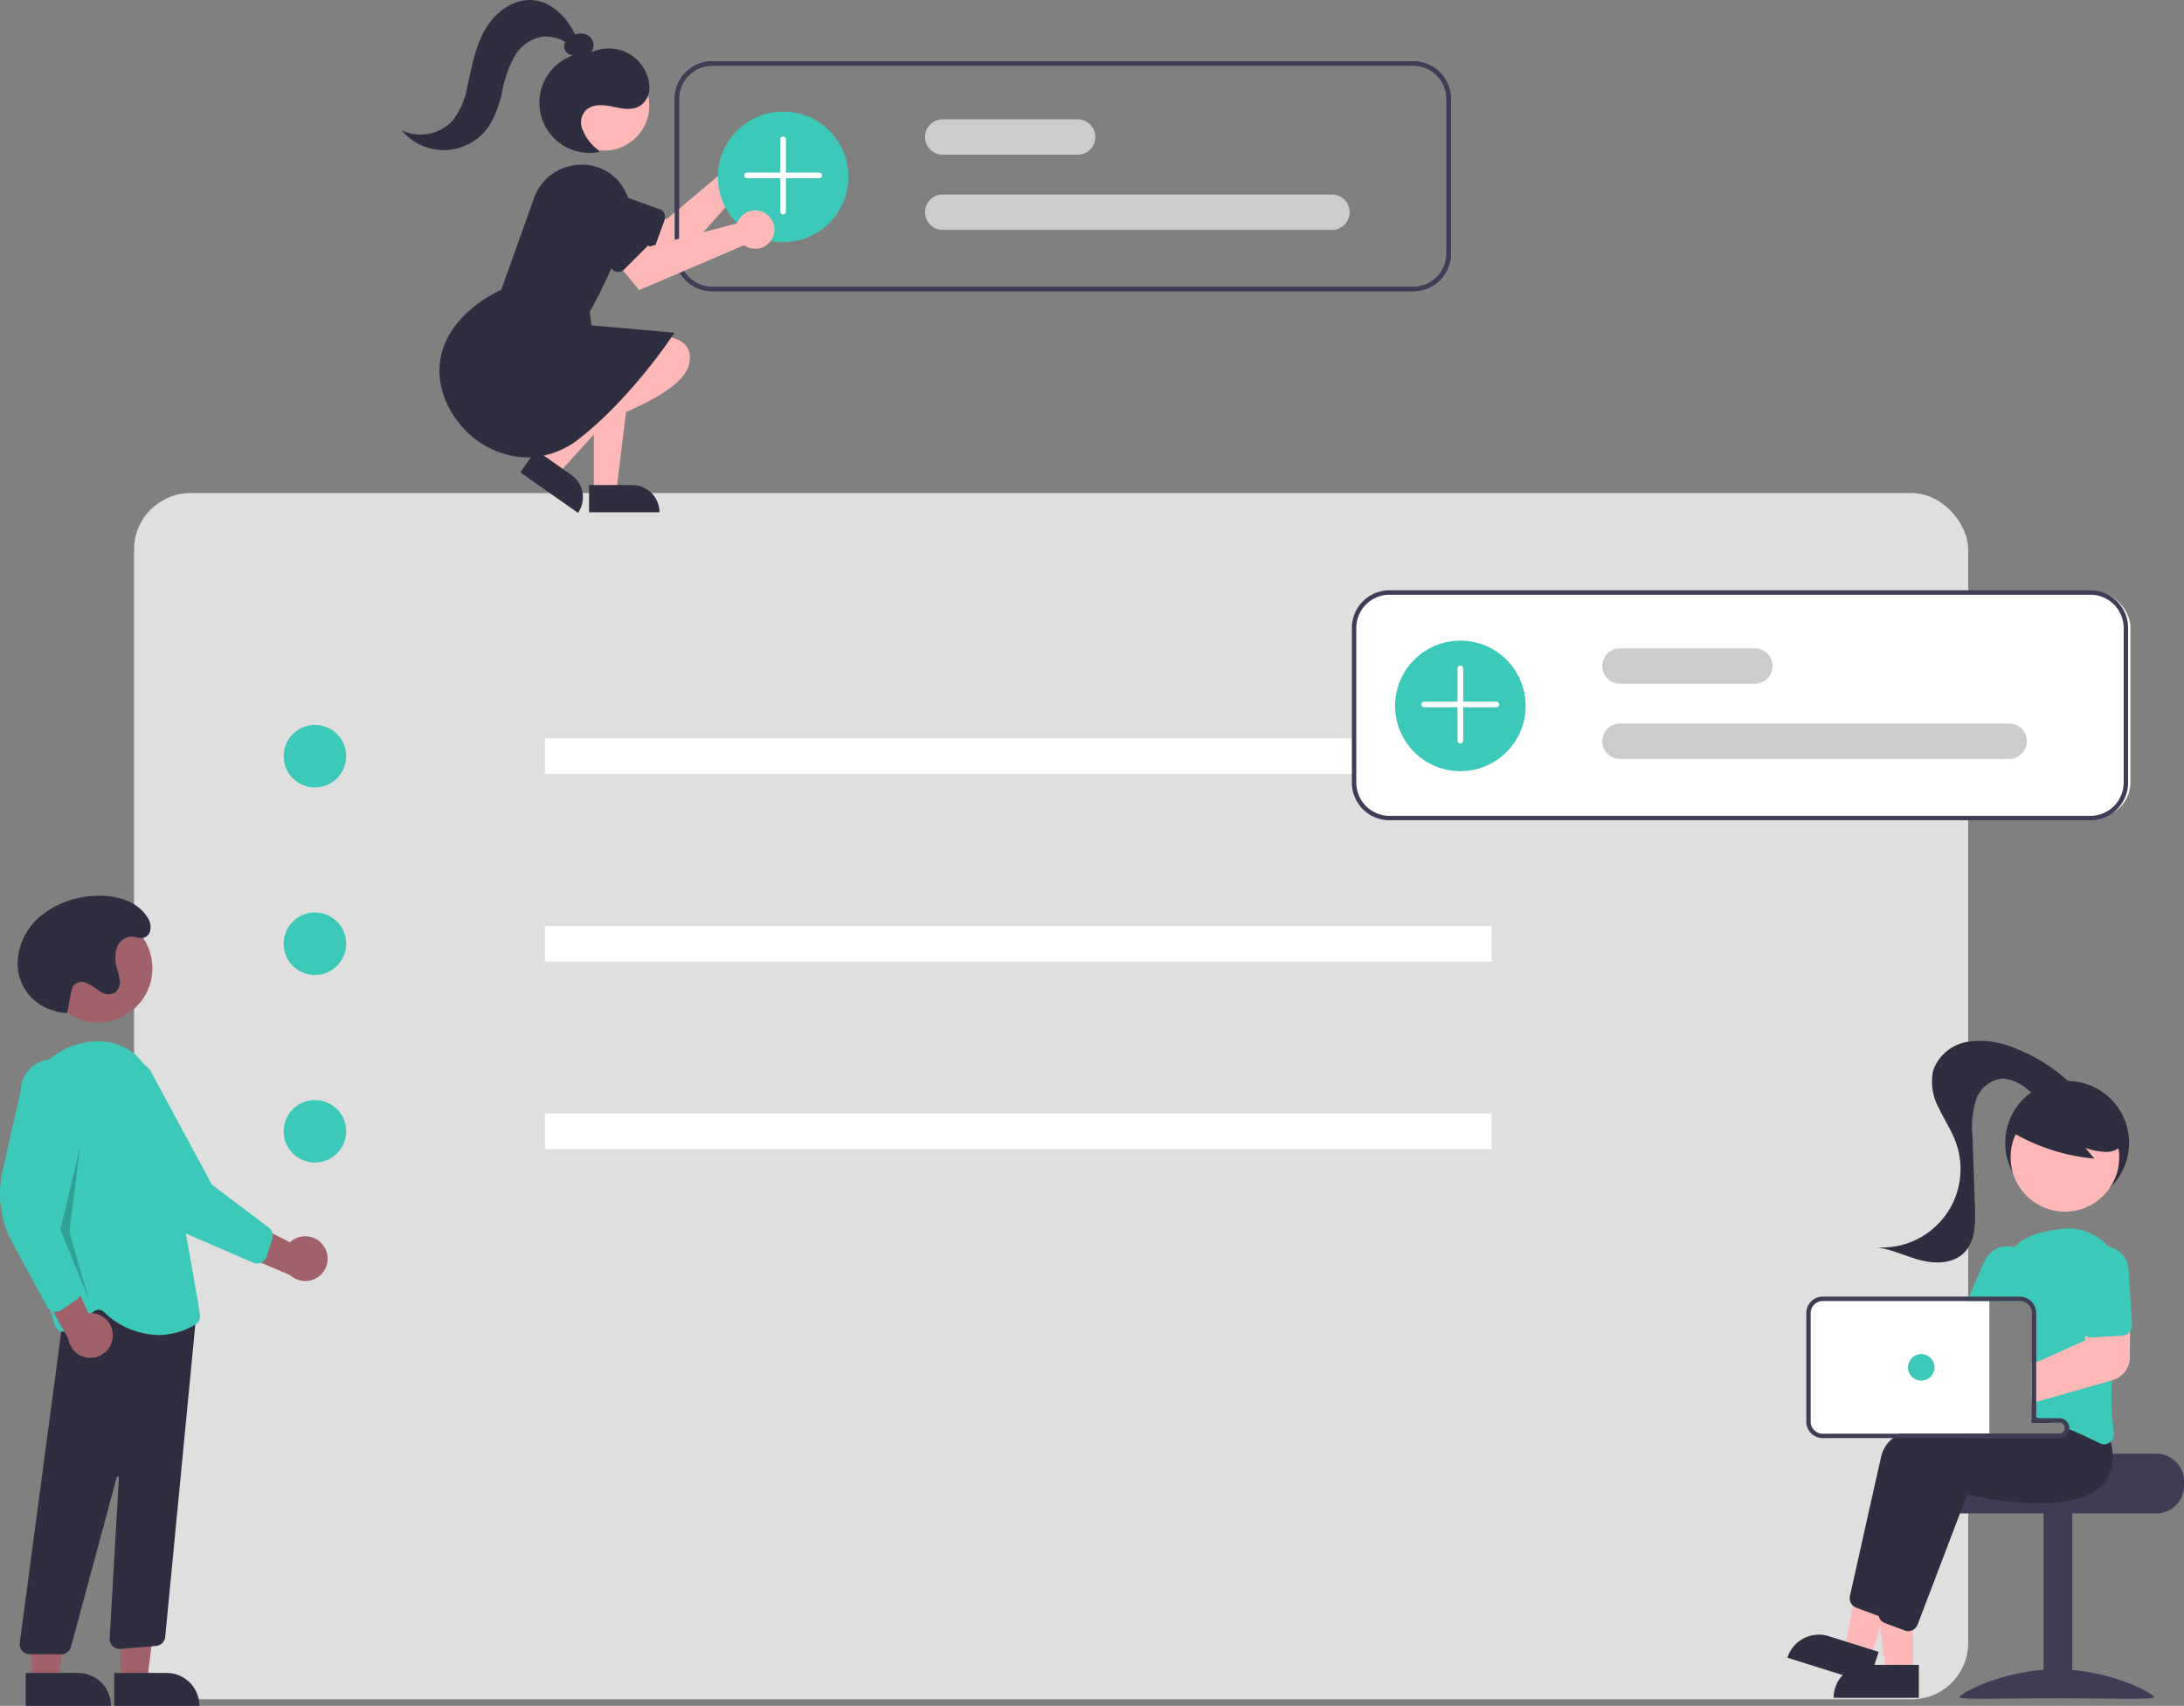<svg xmlns="http://www.w3.org/2000/svg" width="309.595" height="241.836" viewBox="0 0 309.595 241.836">
  <rect x="0" y="0" width="309.595" height="241.836" fill="#808080" stroke="none"/>
  <g id="helper1" transform="translate(-32.996 -86.096)">
    <rect id="Rectangle_3687" data-name="Rectangle 3687" width="260" height="171" rx="8" transform="translate(52 156)" fill="#dfdfdf"/>
    <g id="Group_8261" data-name="Group 8261" transform="translate(-140.912 -97.404)">
      <g id="Group_8248" data-name="Group 8248" transform="translate(176.928 232.153)">
        <circle id="Ellipse_702" data-name="Ellipse 702" cx="4.433" cy="4.433" r="4.433" transform="translate(37.189 54.118)" fill="#3dc9b9"/>
        <circle id="Ellipse_703" data-name="Ellipse 703" cx="4.433" cy="4.433" r="4.433" transform="translate(37.189 80.707)" fill="#3dc9b9"/>
        <circle id="Ellipse_704" data-name="Ellipse 704" cx="4.433" cy="4.433" r="4.433" transform="translate(37.189 107.296)" fill="#3dc9b9"/>
        <rect id="Rectangle_3647" data-name="Rectangle 3647" width="134.206" height="5.064" transform="translate(74.22 56.019)" fill="#fff"/>
        <rect id="Rectangle_3648" data-name="Rectangle 3648" width="134.206" height="5.064" transform="translate(74.22 82.608)" fill="#fff"/>
        <rect id="Rectangle_3649" data-name="Rectangle 3649" width="134.206" height="5.064" transform="translate(74.22 109.198)" fill="#fff"/>
      </g>
    </g>
    <path id="Rectangle_3654" data-name="Rectangle 3654" d="M3,0H26a0,0,0,0,1,0,0V20a0,0,0,0,1,0,0H3a3,3,0,0,1-3-3V3A3,3,0,0,1,3,0Z" transform="translate(289 270)" fill="#fff"/>
    <rect id="Rectangle_3652" data-name="Rectangle 3652" width="110" height="32" rx="5" transform="translate(225 170)" fill="#fff"/>
    <g id="undraw_Group_chat_re_frmo" transform="translate(32.996 86.096)">
      <path id="Path_3063" data-name="Path 3063" d="M220.3,586.69a3.152,3.152,0,0,0-4.8-.547l-9.955-5.138.619,5.788,9.358,3.992a3.169,3.169,0,0,0,4.78-4.1Z" transform="translate(-174.401 -410.019)" fill="#a0616a"/>
      <path id="Path_3064" data-name="Path 3064" d="M172.085,543a1.412,1.412,0,0,1-1.15.012l-9.455-4.1a14.537,14.537,0,0,1-7.355-7.115L149.153,521.3a4.544,4.544,0,1,1,7.179-5.574l8.738,16.211,8.068,6.095a1.415,1.415,0,0,1,.5,1.543l-.792,2.558a1.413,1.413,0,0,1-.478.693A1.4,1.4,0,0,1,172.085,543Z" transform="translate(-135.034 -363.998)" fill="#3dc9b9"/>
      <circle id="Ellipse_706" data-name="Ellipse 706" cx="7.7" cy="7.7" r="7.7" transform="translate(6.2 129.565)" fill="#a0616a"/>
      <path id="Path_3065" data-name="Path 3065" d="M54.287,670.179H58.13l1.829-14.824H54.286Z" transform="translate(-37.268 -431.911)" fill="#a0616a"/>
      <path id="Path_3066" data-name="Path 3066" d="M0,0H12.079V4.667H4.667A4.667,4.667,0,0,1,0,0H0Z" transform="translate(28.273 241.837) rotate(179.997)" fill="#2f2e41"/>
      <path id="Path_3067" data-name="Path 3067" d="M14.287,670.179H18.13l1.829-14.824H14.286Z" transform="translate(-9.808 -431.911)" fill="#a0616a"/>
      <path id="Path_3068" data-name="Path 3068" d="M0,0H12.079V4.667H4.667A4.667,4.667,0,0,1,0,0H0Z" transform="translate(15.734 241.837) rotate(179.997)" fill="#2f2e41"/>
      <path id="Path_3069" data-name="Path 3069" d="M115.449,669.132a1.41,1.41,0,0,1-.337-1.116l6.729-50.466,16.718,2.839,1.784-1.071L135.729,667.2a1.415,1.415,0,0,1-1.284,1.243l-5.062.422a1.41,1.41,0,0,1-1.526-1.487l1.311-22.8a.157.157,0,0,0-.308-.05l-6.484,24.044a1.413,1.413,0,0,1-1.362,1.044h-4.5a1.41,1.41,0,0,1-1.061-.482Z" transform="translate(-112.312 -435.107)" fill="#2f2e41"/>
      <path id="Path_3070" data-name="Path 3070" d="M127.827,544.834a1.108,1.108,0,0,0-1.416-.059l-3.342,2.6a1.41,1.41,0,0,1-2.222-.723c-1.639-5.742-5.354-20.194-4.439-30.366a10.654,10.654,0,0,1,11.1-9.78c3.829.255,6.349,2.464,7.488,6.566,2.8,10.07,5.871,28.541,6.459,32.142a1.4,1.4,0,0,1-.67,1.439,10.326,10.326,0,0,1-5.233,1.472A11.479,11.479,0,0,1,127.827,544.834Z" transform="translate(-113.112 -358.858)" fill="#3dc9b9"/>
      <path id="Path_3071" data-name="Path 3071" d="M132.666,610.505a3.152,3.152,0,0,0-3.442-3.394l-4.662-10.186-3.085,4.937,4.9,8.916a3.169,3.169,0,0,0,6.289-.272Z" transform="translate(-116.69 -420.948)" fill="#a0616a"/>
      <path id="Path_3072" data-name="Path 3072" d="M113.784,550.395a1.412,1.412,0,0,1-.913-.7l-4.909-9.063a14.537,14.537,0,0,1-1.4-10.138l2.564-11.324a4.544,4.544,0,1,1,9.089.044l-3.129,18.148,2.587,9.775a1.415,1.415,0,0,1-.561,1.521l-2.2,1.524a1.412,1.412,0,0,1-.8.251A1.393,1.393,0,0,1,113.784,550.395Z" transform="translate(-106.206 -364.463)" fill="#3dc9b9"/>
      <path id="Path_3073" data-name="Path 3073" d="M30.146,460.644l-2.821,11.912L31.4,482.588l-2.821-9.718Z" transform="translate(-18.759 -298.239)" opacity="0.2"/>
      <path id="Path_3074" data-name="Path 3074" d="M121.175,457.245a5.185,5.185,0,0,1-2-.362c-.28-.108-.571-.2-.851-.3a6.9,6.9,0,0,1-4.157-6.234,8.977,8.977,0,0,1,3.349-6.912,12.962,12.962,0,0,1,7.315-2.765c2.845-.217,6.048.5,7.638,2.874a2.5,2.5,0,0,1,.468,2.157,1.38,1.38,0,0,1-.389.6c-.71.632-1.418.157-2.141.115A2.367,2.367,0,0,0,128.2,448.1a5.1,5.1,0,0,0,.08,2.944,7.353,7.353,0,0,1,.371,1.79,1.8,1.8,0,0,1-.746,1.585,2.054,2.054,0,0,1-2.06-.217,14.313,14.313,0,0,0-1.831-1.173,1.619,1.619,0,0,0-1.965.4,2.173,2.173,0,0,0-.248.717c-.351,1.6-.27,1.5-.621,3.1Z" transform="translate(-111.669 -313.649)" fill="#2f2e41"/>
      <path id="Path_3079" data-name="Path 3079" d="M809.464,385.456H710.089a5.337,5.337,0,0,0-5.329,5.329v21.944a5.337,5.337,0,0,0,5.329,5.329h99.375a5.337,5.337,0,0,0,5.329-5.329V390.785A5.337,5.337,0,0,0,809.464,385.456Zm4.7,27.273a4.708,4.708,0,0,1-4.7,4.7H710.089a4.708,4.708,0,0,1-4.7-4.7V390.785a4.708,4.708,0,0,1,4.7-4.7h99.375a4.708,4.708,0,0,1,4.7,4.7Z" transform="translate(-609.122 -376.771)" fill="#3f3d56"/>
      <path id="Path_3080" data-name="Path 3080" d="M1052.852,384.743a.312.312,0,0,1-.092-.222v-7.98a.313.313,0,0,1,.627,0v7.98a.314.314,0,0,1-.535.222Z" transform="translate(-756.03 -287.436)" fill="#fff"/>
      <path id="Path_3081" data-name="Path 3081" d="M1040.124,389.491a.313.313,0,0,1,.222-.535h7.98a.313.313,0,1,1,0,.627h-7.98a.312.312,0,0,1-.222-.092Z" transform="translate(-747.292 -296.174)" fill="#fff"/>
      <path id="Path_3082" data-name="Path 3082" d="M1010.926,696.162h-15.05c0,.433-15.511.784-15.511.784a4.029,4.029,0,0,0-.661.627,3.891,3.891,0,0,0-.909,2.508v.627a3.92,3.92,0,0,0,3.919,3.919h28.214a3.922,3.922,0,0,0,3.919-3.919v-.627A3.924,3.924,0,0,0,1010.926,696.162Z" transform="translate(-705.25 -490.076)" fill="#3f3d56"/>
      <rect id="Rectangle_3651" data-name="Rectangle 3651" width="4.075" height="26.333" transform="translate(289.686 214.395)" fill="#3f3d56"/>
      <path id="Path_3083" data-name="Path 3083" d="M1019.875,797.6c0,.44-6.175.17-13.793.17s-13.793.27-13.793-.17,6.175-3.932,13.793-3.932S1019.875,797.158,1019.875,797.6Z" transform="translate(-714.515 -557.013)" fill="#3f3d56"/>
      <circle id="Ellipse_715" data-name="Ellipse 715" cx="8.778" cy="8.778" r="8.778" transform="translate(284.253 153.243)" fill="#2f2e41"/>
      <path id="Path_3084" data-name="Path 3084" d="M852.652,669.71h-3.843l-1.829-14.824h5.673Z" transform="translate(-581.464 -432.589)" fill="#ffb8b8"/>
      <path id="Path_3085" data-name="Path 3085" d="M833.836,698.671h7.412v4.667H829.169A4.667,4.667,0,0,1,833.836,698.671Z" transform="translate(-569.237 -462.648)" fill="#2f2e41"/>
      <path id="Path_3086" data-name="Path 3086" d="M837.9,660.638l-3.667-1.151,2.693-14.691,5.412,1.7Z" transform="translate(-572.717 -425.662)" fill="#ffb8b8"/>
      <path id="Path_3087" data-name="Path 3087" d="M4.667,0h7.412V4.667H0A4.667,4.667,0,0,1,4.667,0Z" transform="translate(254.777 230.559) rotate(17.423)" fill="#2f2e41"/>
      <path id="Path_3088" data-name="Path 3088" d="M975.8,676.034a11.877,11.877,0,0,0-.477-2.2l-.718-.9-1.868-2.345-.081,0c-.138.006-.712.038-1.6.107h-.01c-.549.044-1.22.1-1.981.172-.2.022-.411.041-.627.063V674.2h3.919a.785.785,0,0,1,.777.683c0,.034.006.066.006.1a.784.784,0,0,1-.784.784H949.6a8.892,8.892,0,0,0-.834.627,4.665,4.665,0,0,0-1.646,2.464c-1.329,5.843-3.752,16.74-4.467,19.941a1.423,1.423,0,0,0,.423,1.342,1.389,1.389,0,0,0,.461.285l2.828,1.06a1.5,1.5,0,0,0,.36.085c.016,0,.028,0,.044,0a.823.823,0,0,0,.088,0,1.421,1.421,0,0,0,1.32-.909l2.232-5.856,3.439-9.028,1.361-3.571c1.577.37,14.806,3.3,19.235-1.42a5.039,5.039,0,0,0,1.016-1.6,6.522,6.522,0,0,0,.342-3.16Z" transform="translate(-680.416 -472.517)" fill="#2f2e41"/>
      <path id="Path_3089" data-name="Path 3089" d="M988.562,681.692c-.069-.279-.147-.567-.238-.859l-2.586-3.248-.081,0c-.163.009-.937.05-2.126.147-1.348.113-3.232.295-5.348.58-.063.006-.128.016-.191.025-.207.028-.417.056-.627.088v.58h3.919a.785.785,0,0,1,.777.683c0,.034.006.066.006.1a.784.784,0,0,1-.784.784h-13.85c-.6.2-1.188.4-1.746.627-2.928,1.16-5.119,2.68-5.568,4.658-.15.665-.317,1.4-.492,2.173-.652,2.89-1.445,6.43-2.163,9.646v0c-.147.665-.295,1.31-.436,1.937-.6,2.7-1.107,4.981-1.376,6.182l-.019.1v.006a1.463,1.463,0,0,0,.088.718l0,0v0a1.389,1.389,0,0,0,.408.561,1.439,1.439,0,0,0,.4.235l2.828,1.06a1.437,1.437,0,0,0,.492.091,1.391,1.391,0,0,0,.674-.172,1.411,1.411,0,0,0,.646-.737l6.088-15.975.944-2.48c1.577.37,14.806,3.295,19.235-1.42a5.3,5.3,0,0,0,1.4-3.47A9.306,9.306,0,0,0,988.562,681.692Z" transform="translate(-689.343 -477.322)" fill="#2f2e41"/>
      <path id="Path_3090" data-name="Path 3090" d="M1025.271,596.86c-.05-.06-.1-.119-.16-.176a7.672,7.672,0,0,0-6.574-2.317,24.876,24.876,0,0,0-3.107.611,7.832,7.832,0,0,0-3.5,1.966,7.654,7.654,0,0,0-2.323,5.705c.013.429.016.868.01,1.313,0,.207,0,.417-.006.627h3.091a1.669,1.669,0,0,1,.4.047,1.728,1.728,0,0,1,1.326,1.677V620.9c.21.06.42.119.627.182.066.022.129.041.191.06l.213.066q.955.3,1.865.627h1.022a.785.785,0,0,1,.777.683c.213.085.42.169.624.254.724.3,1.411.6,2.041.893.85.389,1.605.759,2.238,1.082a1.44,1.44,0,0,0,.643.157,1.381,1.381,0,0,0,.815-.27,1.723,1.723,0,0,0,.141-.116,1.412,1.412,0,0,0,.43-1.248,40.128,40.128,0,0,1-.282-7.43c.088-2.085.276-4.223.52-6.289.131-1.119.279-2.216.433-3.273.147-1.009.3-1.978.458-2.893A7.714,7.714,0,0,0,1025.271,596.86Z" transform="translate(-726.4 -420.145)" fill="#3dc9b9"/>
      <path id="Path_3091" data-name="Path 3091" d="M1002.913,602.635a3.7,3.7,0,0,0-.5-.172,3.6,3.6,0,0,0-4.245,2.047l-2.154,4.972-.27.627h7.439a1.669,1.669,0,0,1,.4.047l.251-.58.953-2.2A3.608,3.608,0,0,0,1002.913,602.635Z" transform="translate(-716.891 -425.664)" fill="#3dc9b9"/>
      <circle id="Ellipse_716" data-name="Ellipse 716" cx="7.7" cy="7.7" r="7.7" transform="translate(285.011 156.375)" fill="#ffb8b8"/>
      <path id="Path_3092" data-name="Path 3092" d="M1014.933,538.434a27.771,27.771,0,0,0,12.015,3.959l-1.266-1.517a9.3,9.3,0,0,0,2.875.571,3.149,3.149,0,0,0,2.566-1.2,2.928,2.928,0,0,0,.2-2.705,5.548,5.548,0,0,0-1.745-2.182,10.389,10.389,0,0,0-9.669-1.728,6.209,6.209,0,0,0-2.888,1.853c-.73.9-2.135,1.7-1.761,2.8Z" transform="translate(-730.061 -378.142)" fill="#2f2e41"/>
      <path id="Path_3093" data-name="Path 3093" d="M982.853,515.927a23.662,23.662,0,0,0-8.609-5.567,12.113,12.113,0,0,0-6.522-.809,6.216,6.216,0,0,0-4.84,4.078,7.7,7.7,0,0,0,.786,5.268c.77,1.643,1.8,3.167,2.422,4.871a11.119,11.119,0,0,1-11.188,14.91c2.138.287,4.108,1.291,6.2,1.826s4.556.5,6.109-1c1.643-1.584,1.676-4.159,1.6-6.44l-.354-10.171a12.922,12.922,0,0,1,.512-5.127,4.4,4.4,0,0,1,3.835-3.012,6.292,6.292,0,0,1,3.523,1.589,7.2,7.2,0,0,0,3.47,1.736c1.306.117,2.8-.85,2.7-2.158Z" transform="translate(-688.848 -361.849)" fill="#2f2e41"/>
      <path id="Path_3094" data-name="Path 3094" d="M1037.278,632.409l-4.4.119-.32,3.088-.072.715-6.884,3.091-.627.282v5.5l.627-.179,1.981-.564h.01l8.727-2.486.1-.028a3.41,3.41,0,0,0,2.464-3.245l.022-3.646.019-2.687Z" transform="translate(-736.958 -446.278)" fill="#ffb8b8"/>
      <path id="Path_3095" data-name="Path 3095" d="M1052.992,605.613a3.606,3.606,0,0,0-7.2.442l.48,7.825a1.407,1.407,0,0,0,.574,1.047,1.39,1.39,0,0,0,.922.273l3.361-.207,1.019-.063a1.374,1.374,0,0,0,.972-.473.978.978,0,0,0,.075-.094,1.4,1.4,0,0,0,.276-.928Z" transform="translate(-751.243 -425.588)" fill="#3dc9b9"/>
      <path id="Path_3096" data-name="Path 3096" d="M955.987,642.367h-.4v-.041c-.207.028-.417.056-.627.088v.58h2.9Q956.94,642.665,955.987,642.367Zm0,0h-.4v-.041c-.207.028-.417.056-.627.088v.58h2.9Q956.94,642.665,955.987,642.367Zm2.887,0h-3.292V627.476a2.354,2.354,0,0,0-1.7-2.257,2.206,2.206,0,0,0-.649-.094h-27.9a2.354,2.354,0,0,0-2.351,2.351v15.361a2.352,2.352,0,0,0,2.351,2.351h33.543a1.412,1.412,0,0,0,1.4-1.257,1.2,1.2,0,0,0,.01-.154A1.413,1.413,0,0,0,958.874,642.367Zm.784,1.411a.784.784,0,0,1-.784.784H925.331a1.725,1.725,0,0,1-1.724-1.724V627.476a1.725,1.725,0,0,1,1.724-1.724h27.9a1.662,1.662,0,0,1,.4.047,1.727,1.727,0,0,1,1.326,1.677v15.518h3.919a.785.785,0,0,1,.777.683C959.654,643.712,959.658,643.743,959.658,643.778Zm-3.671-1.411h-.4v-.041c-.207.028-.417.056-.627.088v.58h2.9Q956.94,642.665,955.987,642.367Z" transform="translate(-666.934 -441.308)" fill="#3f3d56"/>
      <circle id="Ellipse_717" data-name="Ellipse 717" cx="1.881" cy="1.881" r="1.881" transform="translate(270.466 191.969)" fill="#3dc9b9"/>
      <path id="Path_3097" data-name="Path 3097" d="M406.321,158.728a2.73,2.73,0,0,0,.013.429l-9.844,8.262-2.936-1.063-2.183,4.221,6.418,3.055,10.762-12.077a2.72,2.72,0,1,0-2.23-2.827Z" transform="translate(-301.976 -136.355)" fill="#ffb8b8"/>
      <path id="Path_3098" data-name="Path 3098" d="M371.065,186.225l-9.506-3.431a3.5,3.5,0,1,1,2.375-6.581l9.506,3.431a1.166,1.166,0,0,1,.7,1.493l-1.584,4.388A1.168,1.168,0,0,1,371.065,186.225Z" transform="translate(-279.923 -149.979)" fill="#2f2e41"/>
      <path id="Path_3099" data-name="Path 3099" d="M268.529,195.415h3.177l1.511-12.254h-4.689Z" transform="translate(-184.349 -125.743)" fill="#ffb8b8"/>
      <path id="Path_3100" data-name="Path 3100" d="M0,0H9.985V3.858H3.858A3.858,3.858,0,0,1,0,0H0Z" transform="translate(93.484 72.623) rotate(179.997)" fill="#2f2e41"/>
      <path id="Path_3101" data-name="Path 3101" d="M243.484,187.208l2.6,1.827,8.285-9.155-3.835-2.7Z" transform="translate(-167.155 -121.639)" fill="#ffb8b8"/>
      <path id="Path_3102" data-name="Path 3102" d="M0,0H9.985V3.858H3.858A3.858,3.858,0,0,1,0,0H0Z" transform="matrix(-0.818, -0.575, 0.575, -0.818, 81.929, 72.706)" fill="#2f2e41"/>
      <path id="Path_3103" data-name="Path 3103" d="M373.316,244.677s7.928-.935,6.505,4.209-17.28,9.588-17.28,9.588Z" transform="translate(-282.185 -197.078)" fill="#ffb8b8"/>
      <circle id="Ellipse_718" data-name="Ellipse 718" cx="6.365" cy="6.365" r="6.365" transform="translate(79.31 8.618)" fill="#ffb8b8"/>
      <path id="Path_3104" data-name="Path 3104" d="M308.007,204.463c-3.622-4.217-4.889-10.689.887-16.072a19.035,19.035,0,0,1,4.79-3.181l4.655-13.018a7.094,7.094,0,0,1,6.555-4.715,6.788,6.788,0,0,1,6.585,4.235,5.893,5.893,0,0,1,.183,4.173,67.036,67.036,0,0,1-5.431,12.427l.241,1.926,11.766,1.046-.11.178c-.057.093-5.816,8.867-13.182,14.69a12.106,12.106,0,0,1-7.582,2.816A12.564,12.564,0,0,1,308.007,204.463Z" transform="translate(-242.63 -144.121)" fill="#2f2e41"/>
      <path id="Path_3105" data-name="Path 3105" d="M295.113,109.965a11.14,11.14,0,0,0,2-4.8c.615-2.7,1.09-5.5,2.456-7.909s3.876-4.41,6.643-4.258c2.751.151,4.976,2.365,6.157,4.884a2.19,2.19,0,0,1,1.779.086,1.618,1.618,0,0,1,.461,2.454,5.88,5.88,0,0,1,4.788-.119,5.788,5.788,0,0,1,3.506,4.912,3.156,3.156,0,0,1-.839,2.367c-1.221,1.257-2.948.824-4.484.5-1.451-.3-3.217-.384-4.034,1a2.591,2.591,0,0,0-.252,1.893,6.681,6.681,0,0,0,2.326,3.26l.162.3a7.116,7.116,0,0,1-3.656-13.72h0a1.262,1.262,0,0,1-1.133-1.891,6,6,0,0,0-3.062-.764,5.562,5.562,0,0,0-4.159,2.848,17.2,17.2,0,0,0-1.734,4.922,15.1,15.1,0,0,1-1.836,4.878,7.763,7.763,0,0,1-12.438.638A6.2,6.2,0,0,0,295.113,109.965Z" transform="translate(-230.846 -92.986)" fill="#2f2e41"/>
      <g id="Group_8250" data-name="Group 8250">
        <path id="Path_3077" data-name="Path 3077" d="M894.8,450.724H839.626a2.508,2.508,0,0,1,0-5.016H894.8a2.508,2.508,0,0,1,0,5.016Z" transform="translate(-705.988 -418.135)" fill="#ccc"/>
        <path id="Path_3078" data-name="Path 3078" d="M858.749,416.724H839.626a2.508,2.508,0,0,1,0-5.016h19.123a2.508,2.508,0,0,1,0,5.016Z" transform="translate(-705.988 -394.793)" fill="#ccc"/>
        <path id="Path_3110" data-name="Path 3110" d="M809.464,385.456H710.089a5.337,5.337,0,0,0-5.329,5.329v21.944a5.337,5.337,0,0,0,5.329,5.329h99.375a5.337,5.337,0,0,0,5.329-5.329V390.785A5.337,5.337,0,0,0,809.464,385.456Zm4.7,27.273a4.708,4.708,0,0,1-4.7,4.7H710.089a4.708,4.708,0,0,1-4.7-4.7V390.785a4.708,4.708,0,0,1,4.7-4.7h99.375a4.708,4.708,0,0,1,4.7,4.7Z" transform="translate(-609.123 -376.771)" fill="#3f3d56"/>
        <circle id="Ellipse_719" data-name="Ellipse 719" cx="9.252" cy="9.252" r="9.252" transform="translate(101.763 15.822)" fill="#3dc9b9"/>
        <path id="Path_3106" data-name="Path 3106" d="M459.17,165.638a.4.4,0,0,1-.118-.284V155.114a.4.4,0,0,1,.8,0v10.239a.4.4,0,0,1-.687.284Z" transform="translate(-348.44 -135.361)" fill="#fff"/>
        <path id="Path_3107" data-name="Path 3107" d="M442.838,171.73a.4.4,0,0,1,.284-.687h10.239a.4.4,0,0,1,0,.8H443.123a.4.4,0,0,1-.284-.118Z" transform="translate(-337.228 -146.574)" fill="#fff"/>
      </g>
      <path id="Path_3108" data-name="Path 3108" d="M399.414,189.578a2.723,2.723,0,0,0-.171.394l-12.422,3.294-2.205-2.21-3.77,2.893,4.511,5.493,14.874-6.357a2.72,2.72,0,1,0-.817-3.507Z" transform="translate(-294.75 -158.317)" fill="#ffb8b8"/>
      <path id="Path_3109" data-name="Path 3109" d="M365.252,186.137l-7.146-7.146a3.5,3.5,0,0,1,4.947-4.947l7.146,7.146a1.166,1.166,0,0,1,0,1.649l-3.3,3.3a1.168,1.168,0,0,1-1.649,0Z" transform="translate(-278.436 -147.929)" fill="#2f2e41"/>
      <g id="Group_8251" data-name="Group 8251" transform="translate(96 75)">
        <path id="Path_3077-2" data-name="Path 3077" d="M894.8,450.724H839.626a2.508,2.508,0,0,1,0-5.016H894.8a2.508,2.508,0,0,1,0,5.016Z" transform="translate(-705.988 -418.135)" fill="#ccc"/>
        <path id="Path_3078-2" data-name="Path 3078" d="M858.749,416.724H839.626a2.508,2.508,0,0,1,0-5.016h19.123a2.508,2.508,0,0,1,0,5.016Z" transform="translate(-705.988 -394.793)" fill="#ccc"/>
        <path id="Path_3110-2" data-name="Path 3110" d="M809.464,385.456H710.089a5.337,5.337,0,0,0-5.329,5.329v21.944a5.337,5.337,0,0,0,5.329,5.329h99.375a5.337,5.337,0,0,0,5.329-5.329V390.785A5.337,5.337,0,0,0,809.464,385.456Zm4.7,27.273a4.708,4.708,0,0,1-4.7,4.7H710.089a4.708,4.708,0,0,1-4.7-4.7V390.785a4.708,4.708,0,0,1,4.7-4.7h99.375a4.708,4.708,0,0,1,4.7,4.7Z" transform="translate(-609.123 -376.771)" fill="#3f3d56"/>
        <g id="Group_8262" data-name="Group 8262">
          <circle id="Ellipse_719-2" data-name="Ellipse 719" cx="9.252" cy="9.252" r="9.252" transform="translate(101.763 15.822)" fill="#3dc9b9"/>
          <path id="Path_3106-2" data-name="Path 3106" d="M459.17,165.638a.4.4,0,0,1-.118-.284V155.114a.4.4,0,0,1,.8,0v10.239a.4.4,0,0,1-.687.284Z" transform="translate(-348.44 -135.361)" fill="#fff"/>
          <path id="Path_3107-2" data-name="Path 3107" d="M442.838,171.73a.4.4,0,0,1,.284-.687h10.239a.4.4,0,0,1,0,.8H443.123a.4.4,0,0,1-.284-.118Z" transform="translate(-337.228 -146.574)" fill="#fff"/>
        </g>
      </g>
    </g>
  </g>
</svg>
